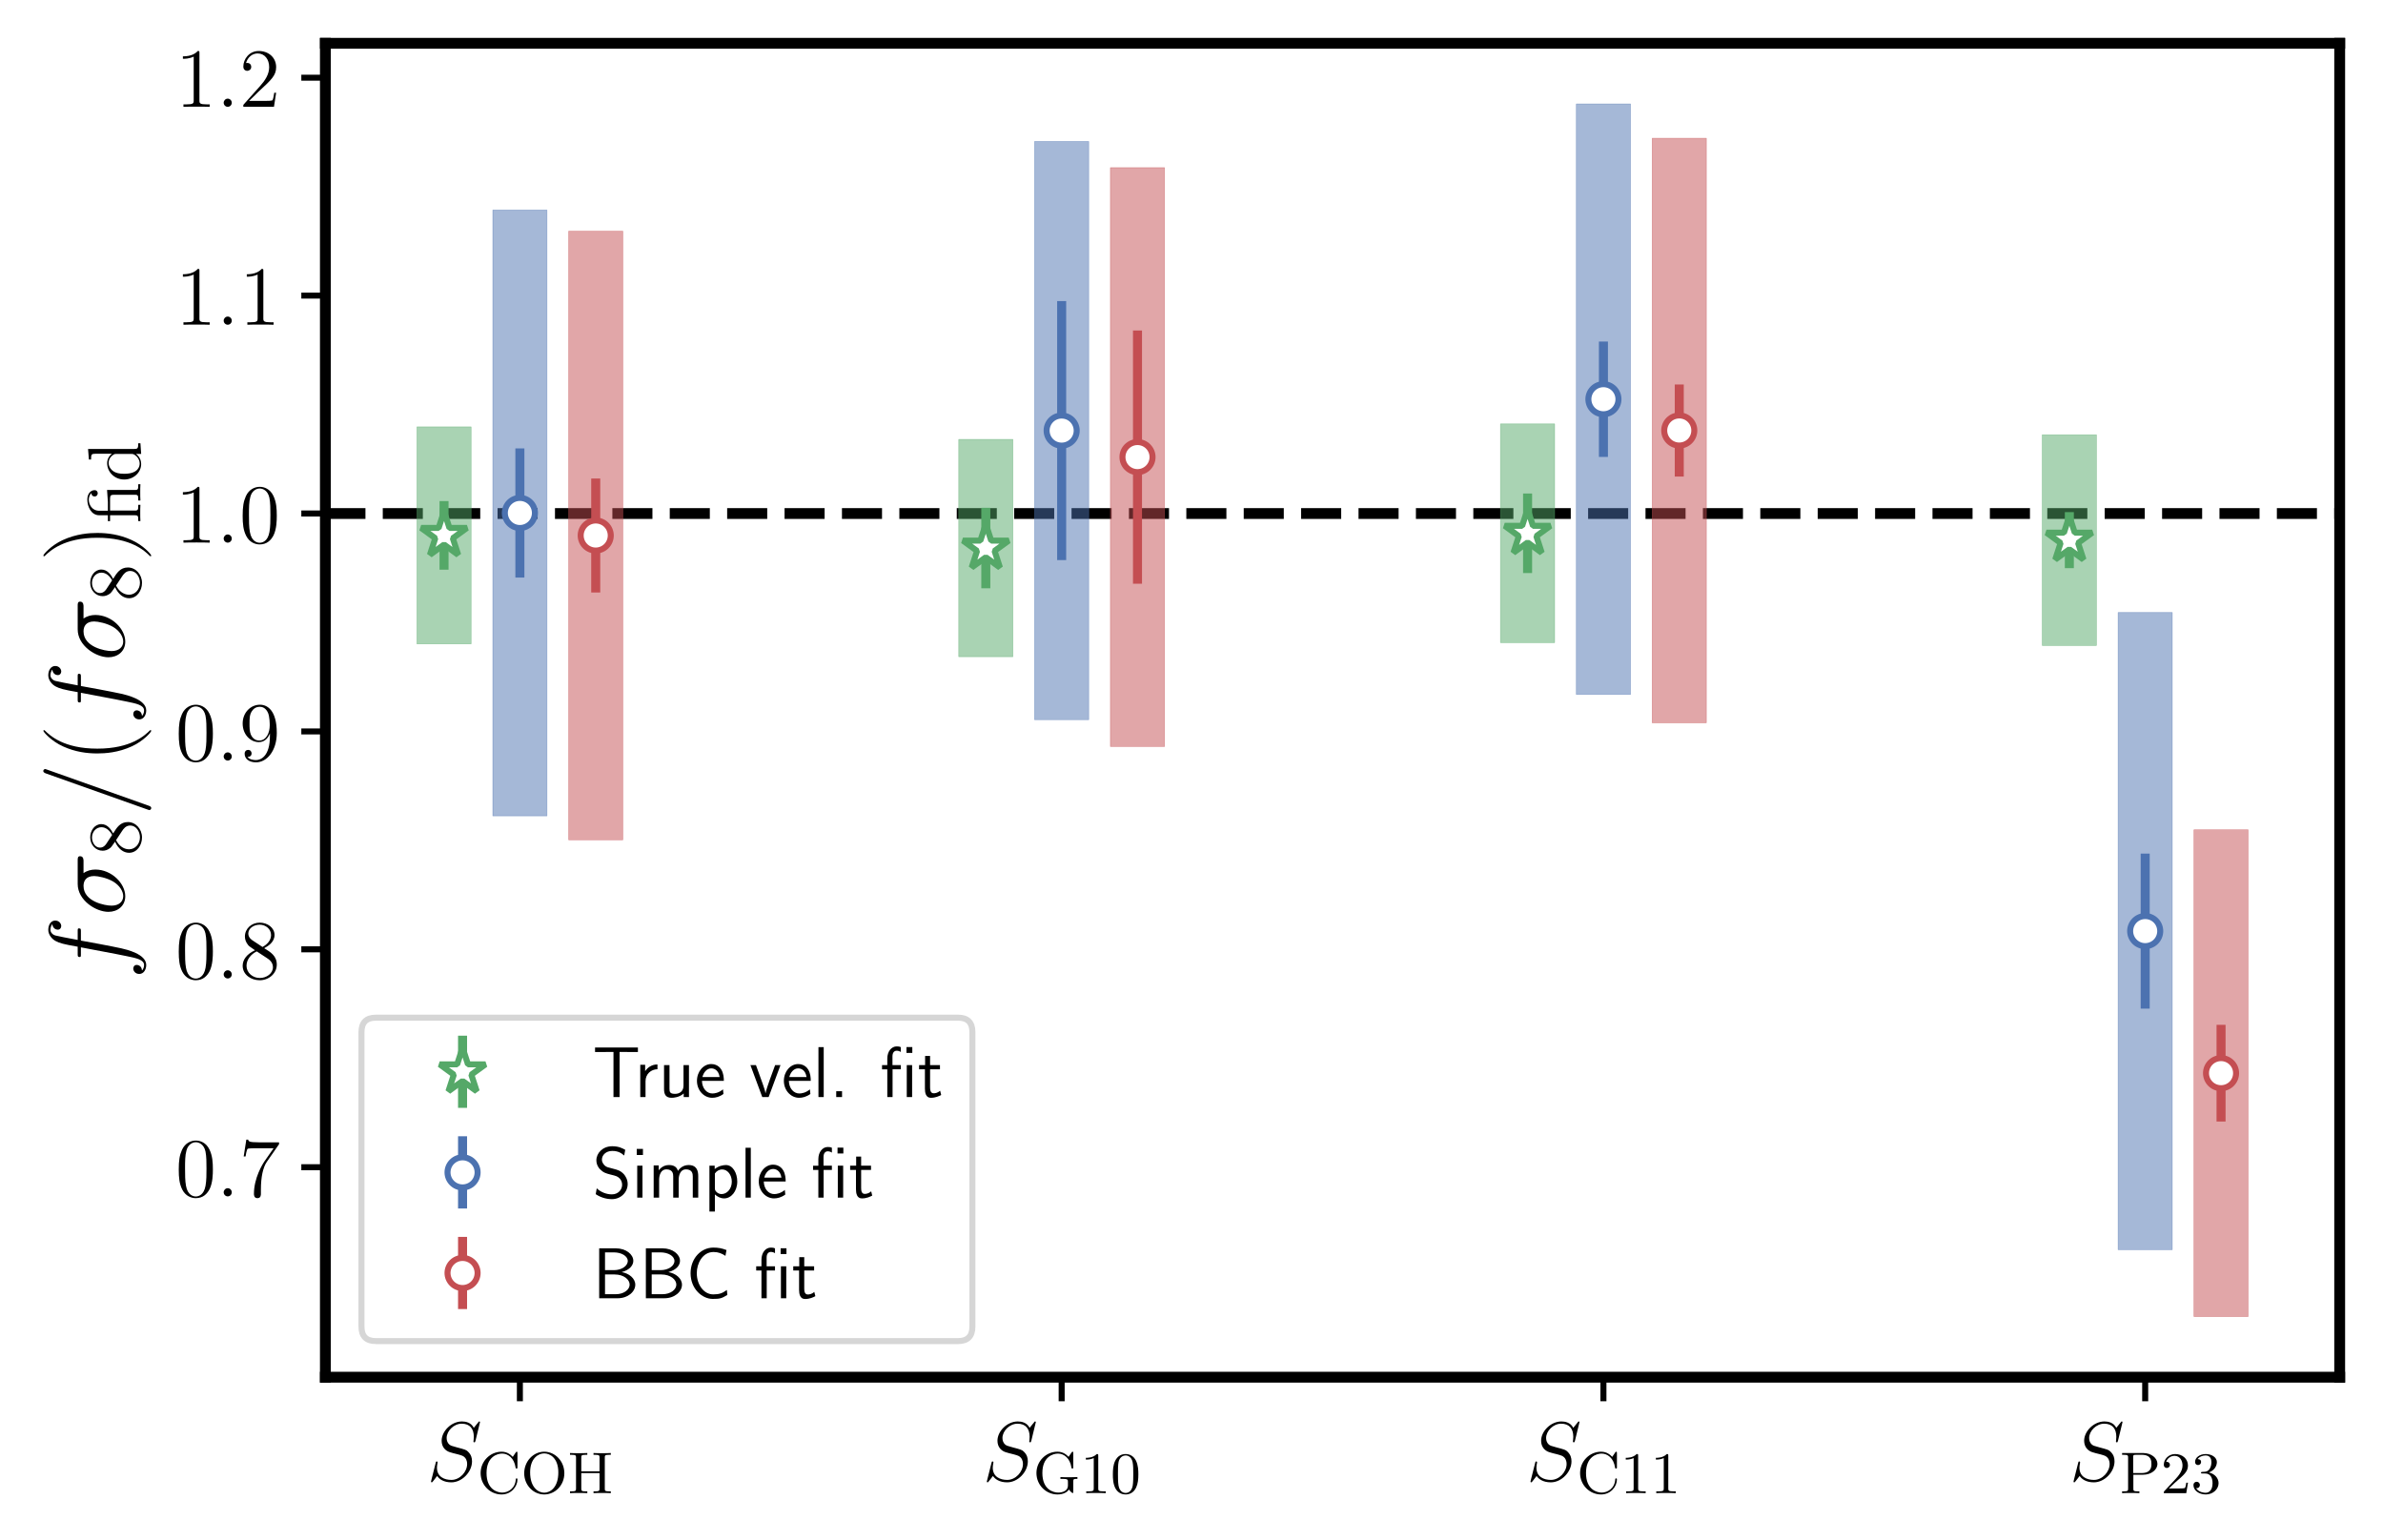 <?xml version="1.0" encoding="UTF-8" standalone="no"?>
<svg
   width="396.082pt"
   height="256.059pt"
   viewBox="0 0 396.082 256.059"
   version="1.1"
   id="svg154"
   sodipodi:docname="Resfs8.svg"
   inkscape:version="1.4.2 (1:1.4.2+202505120737+ebf0e940d0)"
   inkscape:export-filename="Resfs8.svg"
   inkscape:export-xdpi="96"
   inkscape:export-ydpi="96"
   xmlns:inkscape="http://www.inkscape.org/namespaces/inkscape"
   xmlns:sodipodi="http://sodipodi.sourceforge.net/DTD/sodipodi-0.dtd"
   xmlns:xlink="http://www.w3.org/1999/xlink"
   xmlns="http://www.w3.org/2000/svg"
   xmlns:svg="http://www.w3.org/2000/svg">
  <rect x="0" y="0" width="396.082" height="256.059" fill="#333333" stroke="none"/>
  <sodipodi:namedview
     id="namedview154"
     pagecolor="#505050"
     bordercolor="#eeeeee"
     borderopacity="1"
     inkscape:showpageshadow="0"
     inkscape:pageopacity="0"
     inkscape:pagecheckerboard="0"
     inkscape:deskcolor="#505050"
     inkscape:document-units="pt"
     inkscape:zoom="1.9712058"
     inkscape:cx="407.61852"
     inkscape:cy="239.19369"
     inkscape:window-width="1449"
     inkscape:window-height="933"
     inkscape:window-x="0"
     inkscape:window-y="0"
     inkscape:window-maximized="1"
     inkscape:current-layer="svg154">
    <inkscape:page
       x="0"
       y="0"
       width="396.082"
       height="256.059"
       id="page2"
       margin="0"
       bleed="0" />
  </sodipodi:namedview>
  <defs
     id="defs42">
    <g
       id="g40">
      <g
         id="glyph-0-0">
        <path
           d="m 8.859,-9.703 c 0,-0.125 -0.094,-0.125 -0.125,-0.125 -0.062,0 -0.062,0.016 -0.234,0.234 -0.094,0.094 -0.656,0.812 -0.672,0.828 -0.453,-0.906 -1.375,-1.062 -1.969,-1.062 -1.766,0 -3.375,1.625 -3.375,3.203 0,1.047 0.625,1.656 1.312,1.891 0.156,0.062 0.969,0.281 1.391,0.375 0.719,0.203 0.891,0.25 1.188,0.562 0.062,0.078 0.344,0.391 0.344,1.047 0,1.297 -1.203,2.641 -2.609,2.641 -1.141,0 -2.406,-0.484 -2.406,-2.047 0,-0.266 0.062,-0.609 0.094,-0.75 0,-0.031 0.016,-0.109 0.016,-0.141 0,-0.047 -0.031,-0.125 -0.141,-0.125 -0.125,0 -0.141,0.031 -0.188,0.266 l -0.719,2.859 c 0,0.016 -0.047,0.203 -0.047,0.219 0,0.125 0.109,0.125 0.125,0.125 0.062,0 0.078,-0.016 0.25,-0.234 l 0.641,-0.828 c 0.328,0.5 1.062,1.062 2.359,1.062 1.797,0 3.438,-1.75 3.438,-3.484 0,-0.594 -0.141,-1.109 -0.672,-1.625 -0.281,-0.297 -0.531,-0.359 -1.828,-0.703 -0.922,-0.25 -1.047,-0.281 -1.312,-0.516 -0.234,-0.234 -0.406,-0.562 -0.406,-1.047 0,-1.172 1.188,-2.375 2.5,-2.375 1.375,0 2.016,0.844 2.016,2.172 0,0.359 -0.062,0.734 -0.062,0.797 0,0.125 0.109,0.125 0.141,0.125 0.125,0 0.141,-0.047 0.203,-0.266 z m 0,0"
           id="path1" />
      </g>
      <g
         id="glyph-0-1">
        <path
           d="m 2.562,-0.672 c 0,-0.406 -0.328,-0.688 -0.672,-0.688 C 1.5,-1.359 1.219,-1.016 1.219,-0.688 1.219,-0.281 1.547,0 1.891,0 2.281,0 2.562,-0.328 2.562,-0.672 Z m 0,0"
           id="path2" />
      </g>
      <g
         id="glyph-1-0">
        <path
           d="m 5.906,-6.031 c -0.312,-0.312 -0.859,-0.859 -1.859,-0.859 -1.891,0 -3.484,1.578 -3.484,3.547 0,2.016 1.609,3.562 3.484,3.562 1.625,0 2.641,-1.344 2.641,-2.484 0,-0.094 0,-0.188 -0.141,-0.188 -0.125,0 -0.125,0.062 -0.141,0.156 -0.078,1.484 -1.25,2.203 -2.25,2.203 -0.828,0 -2.609,-0.516 -2.609,-3.25 0,-2.719 1.781,-3.234 2.594,-3.234 0.969,0 2,0.734 2.234,2.312 0.016,0.125 0.016,0.172 0.156,0.172 0.156,0 0.156,-0.047 0.156,-0.25 V -6.625 c 0,-0.172 0,-0.266 -0.125,-0.266 -0.062,0 -0.094,0.031 -0.156,0.125 z m 0,0"
           id="path3" />
      </g>
      <g
         id="glyph-1-1">
        <path
           d="m 7.234,-3.312 c 0,-1.984 -1.516,-3.578 -3.344,-3.578 -1.812,0 -3.328,1.594 -3.328,3.578 0,1.984 1.516,3.531 3.328,3.531 1.828,0 3.344,-1.547 3.344,-3.531 z m -3.344,3.234 c -0.984,0 -2.344,-0.859 -2.344,-3.375 0,-2.391 1.406,-3.156 2.344,-3.156 0.953,0 2.344,0.766 2.344,3.156 0,2.516 -1.344,3.375 -2.344,3.375 z m 0,0"
           id="path4" />
      </g>
      <g
         id="glyph-1-2">
        <path
           d="M 5.281,-3.625 H 2.25 V -5.906 C 2.25,-6.266 2.266,-6.375 3.016,-6.375 H 3.25 v -0.297 c -0.453,0.031 -1,0.031 -1.438,0.031 -0.453,0 -1,0 -1.438,-0.031 V -6.375 h 0.219 c 0.75,0 0.781,0.109 0.781,0.469 v 5.141 c 0,0.359 -0.031,0.469 -0.781,0.469 H 0.375 V 0 c 0.438,-0.031 0.984,-0.031 1.438,-0.031 0.438,0 0.984,0 1.438,0.031 V -0.297 H 3.016 c -0.75,0 -0.766,-0.109 -0.766,-0.469 v -2.562 h 3.031 v 2.562 c 0,0.359 -0.031,0.469 -0.781,0.469 H 4.281 V 0 c 0.438,-0.031 0.984,-0.031 1.438,-0.031 0.438,0 0.984,0 1.438,0.031 V -0.297 H 6.922 c -0.75,0 -0.766,-0.109 -0.766,-0.469 V -5.906 c 0,-0.359 0.016,-0.469 0.766,-0.469 H 7.156 v -0.297 c -0.453,0.031 -1,0.031 -1.438,0.031 -0.453,0 -1,0 -1.438,-0.031 V -6.375 H 4.5 c 0.75,0 0.781,0.109 0.781,0.469 z m 0,0"
           id="path5" />
      </g>
      <g
         id="glyph-1-3">
        <path
           d="m 6.688,-6.625 c 0,-0.172 0,-0.266 -0.125,-0.266 -0.062,0 -0.094,0.031 -0.156,0.125 l -0.5,0.734 c -0.312,-0.312 -0.859,-0.859 -1.859,-0.859 -1.891,0 -3.484,1.578 -3.484,3.547 0,2 1.594,3.562 3.5,3.562 0.922,0 1.625,-0.359 1.891,-0.828 0.172,0.25 0.516,0.594 0.625,0.594 C 6.688,-0.016 6.688,-0.094 6.688,-0.25 v -1.688 c 0,-0.391 0.031,-0.438 0.688,-0.438 v -0.297 c -0.641,0.031 -0.75,0.031 -1.266,0.031 -0.375,0 -1.219,0 -1.562,-0.031 V -2.375 h 0.312 c 0.906,0 0.938,0.125 0.938,0.484 v 0.609 c 0,1.188 -1.484,1.188 -1.609,1.188 -0.797,0 -2.641,-0.469 -2.641,-3.25 0,-2.719 1.781,-3.234 2.594,-3.234 0.969,0 2,0.734 2.234,2.312 0.016,0.125 0.016,0.172 0.156,0.172 0.156,0 0.156,-0.047 0.156,-0.25 z m 0,0"
           id="path6" />
      </g>
      <g
         id="glyph-1-4">
        <path
           d="m 2.969,-6.234 c 0,-0.25 -0.016,-0.266 -0.25,-0.266 -0.609,0.625 -1.5,0.625 -1.812,0.625 v 0.297 c 0.188,0 0.781,0 1.312,-0.25 v 5.047 c 0,0.359 -0.031,0.484 -0.938,0.484 H 0.969 V 0 c 0.344,-0.031 1.219,-0.031 1.625,-0.031 0.391,0 1.281,0 1.625,0.031 v -0.297 h -0.312 c -0.906,0 -0.938,-0.125 -0.938,-0.484 z m 0,0"
           id="path7" />
      </g>
      <g
         id="glyph-1-5">
        <path
           d="m 4.625,-3.125 c 0,-0.656 -0.031,-1.5 -0.375,-2.234 C 3.812,-6.266 3.078,-6.5 2.516,-6.5 1.922,-6.5 1.188,-6.266 0.75,-5.328 0.438,-4.656 0.391,-3.875 0.391,-3.125 c 0,0.641 0.016,1.578 0.438,2.359 C 1.297,0.062 2.047,0.219 2.5,0.219 c 0.641,0 1.359,-0.281 1.766,-1.172 C 4.562,-1.609 4.625,-2.344 4.625,-3.125 Z m -2.109,3.094 c -0.297,0 -1,-0.141 -1.188,-1.234 C 1.234,-1.844 1.234,-2.688 1.234,-3.25 c 0,-0.656 0,-1.422 0.109,-1.969 0.203,-0.859 0.828,-1.047 1.156,-1.047 0.375,0 0.984,0.203 1.172,1.109 C 3.781,-4.625 3.781,-3.859 3.781,-3.25 c 0,0.609 0,1.438 -0.094,2.016 C 3.484,-0.125 2.75,-0.031 2.516,-0.031 Z m 0,0"
           id="path8" />
      </g>
      <g
         id="glyph-1-6">
        <path
           d="m 3.891,-3.062 c 1.375,0 2.375,-0.859 2.375,-1.797 0,-0.969 -1.016,-1.812 -2.375,-1.812 h -3.5 V -6.375 h 0.219 c 0.766,0 0.781,0.109 0.781,0.469 v 5.141 c 0,0.359 -0.016,0.469 -0.781,0.469 H 0.391 V 0 c 0.438,-0.031 0.984,-0.031 1.438,-0.031 0.453,0 1,0 1.438,0.031 V -0.297 H 3.031 c -0.75,0 -0.766,-0.109 -0.766,-0.469 V -3.062 Z M 2.234,-5.969 C 2.234,-6.297 2.25,-6.375 2.719,-6.375 h 0.938 c 1.609,0 1.609,1.078 1.609,1.516 0,0.438 0,1.516 -1.625,1.516 h -1.406 z m 0,0"
           id="path9" />
      </g>
      <g
         id="glyph-1-7">
        <path
           d="m 4.516,-1.734 h -0.281 c -0.016,0.125 -0.094,0.703 -0.219,0.859 -0.062,0.094 -0.734,0.094 -0.922,0.094 h -1.75 L 2.312,-1.703 c 1.609,-1.391 2.203,-1.906 2.203,-2.891 0,-1.125 -0.938,-1.906 -2.125,-1.906 C 1.266,-6.5 0.5,-5.609 0.5,-4.734 c 0,0.5 0.422,0.547 0.5,0.547 0.219,0 0.516,-0.156 0.516,-0.516 0,-0.281 -0.203,-0.5 -0.516,-0.5 -0.047,0 -0.078,0 -0.109,0 0.234,-0.688 0.859,-1 1.391,-1 0.984,0 1.328,0.922 1.328,1.609 0,0.984 -0.75,1.797 -1.219,2.312 l -1.781,1.922 C 0.5,-0.25 0.5,-0.219 0.5,0 h 3.734 z m 0,0"
           id="path10" />
      </g>
      <g
         id="glyph-1-8">
        <path
           d="M 2.984,-3.438 C 3.891,-3.781 4.312,-4.5 4.312,-5.172 4.312,-5.922 3.484,-6.5 2.469,-6.5 c -1.016,0 -1.781,0.578 -1.781,1.312 0,0.328 0.219,0.516 0.5,0.516 0.281,0 0.5,-0.219 0.5,-0.5 0,-0.344 -0.234,-0.484 -0.578,-0.484 C 1.375,-6.062 1.969,-6.266 2.438,-6.266 c 0.812,0 0.969,0.656 0.969,1.109 0,0.297 -0.062,0.766 -0.297,1.125 -0.312,0.453 -0.641,0.469 -0.938,0.484 C 1.938,-3.531 1.922,-3.531 1.844,-3.531 1.75,-3.516 1.672,-3.5 1.672,-3.406 c 0,0.141 0.078,0.141 0.25,0.141 H 2.375 c 0.844,0 1.219,0.672 1.219,1.609 0,1.25 -0.656,1.594 -1.156,1.594 -0.188,0 -1.141,-0.047 -1.578,-0.766 0.359,0.047 0.625,-0.203 0.625,-0.531 0,-0.328 -0.25,-0.531 -0.531,-0.531 -0.234,0 -0.531,0.156 -0.531,0.562 0,0.875 0.906,1.547 2.047,1.547 1.219,0 2.125,-0.891 2.125,-1.875 0,-0.859 -0.672,-1.578 -1.609,-1.781 z m 0,0"
           id="path11" />
      </g>
      <g
         id="glyph-2-0">
        <path
           d="M 6.25,-4.469 C 6.25,-5.625 6.188,-6.75 5.672,-7.812 c -0.562,-1.156 -1.562,-1.469 -2.25,-1.469 -0.812,0 -1.797,0.406 -2.312,1.562 -0.391,0.875 -0.531,1.75 -0.531,3.25 0,1.359 0.094,2.375 0.594,3.359 0.547,1.062 1.5,1.406 2.234,1.406 1.219,0 1.906,-0.734 2.312,-1.531 C 6.219,-2.281 6.25,-3.656 6.25,-4.469 Z M 3.406,0.016 c -0.453,0 -1.359,-0.25 -1.625,-1.781 C 1.625,-2.594 1.625,-3.656 1.625,-4.625 c 0,-1.156 0,-2.188 0.234,-3 C 2.094,-8.562 2.797,-9 3.406,-9 3.938,-9 4.75,-8.672 5.016,-7.484 5.188,-6.688 5.188,-5.578 5.188,-4.625 c 0,0.922 0,1.984 -0.156,2.844 C 4.766,-0.25 3.891,0.016 3.406,0.016 Z m 0,0"
           id="path12" />
      </g>
      <g
         id="glyph-2-1">
        <path
           d="m 6.625,-8.672 v -0.312 H 3.266 c -1.688,0 -1.719,-0.188 -1.766,-0.453 H 1.188 L 0.75,-6.641 h 0.312 c 0.047,-0.25 0.172,-1.125 0.344,-1.266 C 1.516,-8 2.562,-8 2.766,-8 H 5.719 l -1.484,2.125 c -0.375,0.547 -1.781,2.828 -1.781,5.453 0,0.156 0,0.719 0.578,0.719 0.578,0 0.578,-0.547 0.578,-0.734 V -1.125 c 0,-2.078 0.344,-3.703 1,-4.641 z m 0,0"
           id="path13" />
      </g>
      <g
         id="glyph-2-2">
        <path
           d="M 4.156,-5.031 C 4.859,-5.406 5.875,-6.062 5.875,-7.234 5.875,-8.438 4.703,-9.281 3.422,-9.281 c -1.391,0 -2.469,1.016 -2.469,2.297 0,0.469 0.141,0.938 0.531,1.422 0.141,0.172 0.156,0.188 1.141,0.875 -1.359,0.625 -2.047,1.562 -2.047,2.578 0,1.484 1.406,2.406 2.828,2.406 1.547,0 2.844,-1.141 2.844,-2.609 0,-1.422 -1,-2.062 -2.094,-2.719 z M 2.266,-6.297 c -0.188,-0.125 -0.75,-0.484 -0.75,-1.172 0,-0.906 0.953,-1.469 1.891,-1.469 1,0 1.891,0.719 1.891,1.719 0,0.859 -0.609,1.547 -1.422,1.984 z M 2.922,-4.5 l 1.688,1.109 c 0.359,0.234 1,0.672 1,1.516 0,1.062 -1.078,1.797 -2.188,1.797 -1.188,0 -2.203,-0.875 -2.203,-2.031 0,-1.078 0.797,-1.969 1.703,-2.391 z m 0,0"
           id="path14" />
      </g>
      <g
         id="glyph-2-3">
        <path
           d="m 5.109,-4.062 c 0,3.297 -1.469,3.984 -2.312,3.984 -0.328,0 -1.062,-0.047 -1.422,-0.531 H 1.469 C 1.562,-0.594 2.062,-0.672 2.062,-1.188 2.062,-1.5 1.859,-1.766 1.5,-1.766 c -0.375,0 -0.594,0.25 -0.594,0.609 0,0.859 0.703,1.453 1.906,1.453 1.75,0 3.438,-1.859 3.438,-4.891 0,-3.75 -1.562,-4.688 -2.797,-4.688 -1.531,0 -2.875,1.281 -2.875,3.125 0,1.844 1.297,3.094 2.688,3.094 1.031,0 1.562,-0.75 1.844,-1.453 z m -1.781,0.734 C 2.438,-3.328 2.062,-4.047 1.938,-4.312 1.719,-4.844 1.719,-5.516 1.719,-6.141 c 0,-0.781 0,-1.453 0.359,-2.016 0.25,-0.391 0.625,-0.781 1.375,-0.781 0.797,0 1.203,0.688 1.344,1.016 0.281,0.688 0.281,1.859 0.281,2.078 0,1.172 -0.531,2.516 -1.75,2.516 z m 0,0"
           id="path15" />
      </g>
      <g
         id="glyph-2-4">
        <path
           d="m 4.016,-8.938 c 0,-0.328 0,-0.344 -0.281,-0.344 -0.328,0.375 -1.031,0.891 -2.469,0.891 v 0.406 c 0.328,0 1.016,0 1.797,-0.359 v 7.266 c 0,0.5 -0.047,0.672 -1.281,0.672 H 1.359 V 0 c 0.375,-0.031 1.719,-0.031 2.188,-0.031 0.453,0 1.797,0 2.172,0.031 v -0.406 h -0.438 c -1.219,0 -1.266,-0.172 -1.266,-0.672 z m 0,0"
           id="path16" />
      </g>
      <g
         id="glyph-2-5">
        <path
           d="m 6.141,-2.344 h -0.312 c -0.031,0.234 -0.156,1 -0.281,1.234 -0.109,0.125 -0.906,0.125 -1.312,0.125 h -2.594 c 0.375,-0.328 1.234,-1.219 1.594,-1.562 2.125,-1.953 2.906,-2.672 2.906,-4.047 0,-1.609 -1.266,-2.688 -2.891,-2.688 -1.625,0 -2.562,1.391 -2.562,2.578 0,0.719 0.609,0.719 0.656,0.719 C 1.625,-5.984 2,-6.188 2,-6.641 2,-7.031 1.734,-7.297 1.344,-7.297 c -0.125,0 -0.156,0 -0.203,0.016 C 1.406,-8.234 2.156,-8.875 3.062,-8.875 c 1.188,0 1.922,0.984 1.922,2.281 0,1.188 -0.688,2.219 -1.484,3.109 l -2.812,3.156 V 0 h 5.094 z m 0,0"
           id="path17" />
      </g>
      <g
         id="glyph-3-0">
        <path
           d="m -7.203,-8 c 0,-0.359 0,-0.5 -0.344,-0.5 -0.188,0 -0.188,0.141 -0.188,0.469 v 1.453 c -1.844,-0.344 -3.125,-0.594 -3.688,-0.734 -0.438,-0.109 -0.844,-0.484 -0.844,-0.953 0,-0.375 0.156,-0.75 0.312,-0.938 0.078,0.703 0.594,0.922 0.906,0.922 0.359,0 0.578,-0.281 0.578,-0.609 0,-0.359 -0.312,-0.906 -1,-0.906 -0.75,0 -1.156,0.75 -1.156,1.547 0,0.766 0.578,1.531 1.266,1.875 0.625,0.328 1.281,0.516 3.625,0.922 V -4.25 c 0,0.344 0,0.516 0.328,0.516 0.203,0 0.203,-0.109 0.203,-0.469 V -5.344 c 1.656,0.328 5.719,1.062 7.641,1.469 1.547,0.312 2.859,0.578 2.859,1.469 0,0.062 0,0.578 -0.344,0.906 -0.062,-0.922 -0.859,-0.922 -0.875,-0.922 C 1.719,-2.422 1.5,-2.156 1.5,-1.812 c 0,0.359 0.312,0.891 1,0.891 0.766,0 1.156,-0.781 1.156,-1.484 0,-1.828 -3.281,-2.578 -4.172,-2.781 -1.391,-0.312 -6.156,-1.203 -6.688,-1.281 z m 0,0"
           id="path18" />
      </g>
      <g
         id="glyph-3-1">
        <path
           d="m -6.766,-9.109 c 0,-0.234 0,-0.828 -0.578,-0.828 -0.391,0 -0.391,0.344 -0.391,0.656 v 3.969 c 0,2.688 3,4.625 5.109,4.625 1.531,0 2.797,-0.984 2.797,-2.594 0,-2.125 -2.266,-4.438 -4.969,-4.438 -0.688,0 -1.375,0.172 -1.969,0.594 z m 6.594,5.812 c 0,0.906 -0.703,1.578 -1.938,1.578 -1.078,0 -4.656,-0.656 -4.656,-3.281 0,-0.781 0.375,-1.641 1.766,-1.641 0.625,0 2.125,0.297 3.172,0.922 1.062,0.641 1.656,1.609 1.656,2.422 z m 0,0"
           id="path19" />
      </g>
      <g
         id="glyph-3-2">
        <path
           d="m -12.797,-7.688 c -0.016,0 -0.281,-0.109 -0.312,-0.109 -0.219,0 -0.344,0.172 -0.344,0.312 0,0.094 0,0.25 0.391,0.406 l 16.891,6 c 0.016,0 0.281,0.109 0.312,0.109 0.219,0 0.344,-0.172 0.344,-0.328 0,-0.109 -0.016,-0.266 -0.391,-0.391 z m 0,0"
           id="path20" />
      </g>
      <g
         id="glyph-4-0">
        <path
           d="M -4.531,-3.734 C -4.875,-4.359 -5.438,-5.281 -6.5,-5.281 c -1.094,0 -1.844,1.047 -1.844,2.203 0,1.25 0.922,2.219 2.062,2.219 0.422,0 0.844,-0.125 1.281,-0.469 0.156,-0.141 0.172,-0.156 0.781,-1.031 0.562,1.219 1.406,1.844 2.328,1.844 1.328,0 2.156,-1.266 2.156,-2.547 0,-1.391 -1.031,-2.562 -2.344,-2.562 -1.281,0 -1.844,0.906 -2.453,1.891 z m -1.125,1.703 c -0.109,0.156 -0.438,0.656 -1.062,0.656 -0.812,0 -1.328,-0.844 -1.328,-1.688 0,-0.906 0.656,-1.703 1.562,-1.703 0.766,0 1.375,0.547 1.781,1.281 z m 1.609,-0.594 1,-1.516 c 0.219,-0.328 0.594,-0.906 1.359,-0.906 0.953,0 1.609,0.969 1.609,1.969 0,1.078 -0.781,1.984 -1.812,1.984 -0.984,0 -1.766,-0.719 -2.156,-1.531 z m 0,0"
           id="path21" />
      </g>
      <g
         id="glyph-4-1">
        <path
           d="m -5.438,-3.984 c 0,0.062 0,0.188 0.016,0.219 0.016,0.031 0.016,0.047 0.016,0.234 v 1.469 h -1.422 c -1.281,0 -1.75,-1.094 -1.75,-1.844 0,-0.125 0.016,-0.719 0.438,-1.094 0,0.516 0.391,0.562 0.531,0.562 0.359,0 0.516,-0.312 0.516,-0.516 0,-0.234 -0.141,-0.531 -0.531,-0.531 -0.641,0 -1.203,0.594 -1.203,1.562 0,1.141 0.625,2.609 1.984,2.609 h 1.438 v 0.984 h 0.359 V -1.312 h 4.125 c 0.562,0 0.562,0.141 0.562,0.969 H 0 c -0.031,-0.359 -0.031,-0.969 -0.031,-1.344 0,-0.375 0,-1.016 0.031,-1.359 h -0.359 c 0,0.797 0,0.953 -0.562,0.953 h -4.125 V -4.062 c 0,-0.578 0.172,-0.656 0.688,-0.656 h 3.438 c 0.562,0 0.562,0.141 0.562,0.953 H 0 c -0.031,-0.344 -0.031,-0.969 -0.031,-1.344 0,-0.375 0,-1 0.031,-1.359 h -0.359 c 0,0.812 0,0.953 -0.562,0.953 h -4.625 z m 0,0"
           id="path22" />
      </g>
      <g
         id="glyph-4-2">
        <path
           d="m -8.562,-3.766 h 0.359 C -8.203,-4.625 -8.125,-4.719 -7.5,-4.719 h 2.766 c -0.359,0.266 -0.797,0.797 -0.797,1.562 0,1.469 1.234,2.719 2.828,2.719 1.594,0 2.828,-1.188 2.828,-2.578 0,-0.953 -0.625,-1.5 -0.859,-1.672 H 0.125 L 0,-6.469 h -0.359 c 0,0.859 -0.094,0.953 -0.703,0.953 H -8.703 Z M -1.469,-4.688 c 0.234,0 0.266,0 0.547,0.172 0.438,0.297 0.797,0.812 0.797,1.438 0,0.328 -0.125,1.688 -2.562,1.688 -0.906,0 -1.406,-0.156 -1.812,-0.422 -0.391,-0.25 -0.781,-0.766 -0.781,-1.391 0,-0.781 0.562,-1.219 0.766,-1.344 0.219,-0.141 0.234,-0.141 0.469,-0.141 z m 0,0"
           id="path23" />
      </g>
      <g
         id="glyph-5-0">
        <path
           d="m 4.375,-5.484 c -0.016,0 -0.047,0 -0.109,0.047 -0.844,0.828 -3.141,3.031 -8.734,3.031 -5.594,0 -7.875,-2.172 -8.766,-3.047 -0.016,0 -0.062,-0.031 -0.109,-0.031 -0.062,0 -0.094,0.047 -0.094,0.125 0,0.188 1.328,1.719 3.297,2.594 2,0.906 3.938,1.156 5.656,1.156 1.297,0 3.484,-0.125 5.797,-1.203 1.859,-0.859 3.172,-2.328 3.172,-2.547 0,-0.094 -0.031,-0.125 -0.109,-0.125 z m 0,0"
           id="path24" />
      </g>
      <g
         id="glyph-5-1">
        <path
           d="m -4.469,-4.719 c -1.297,0 -3.484,0.125 -5.797,1.203 C -12.125,-2.656 -13.438,-1.188 -13.438,-0.969 c 0,0.047 0.016,0.125 0.109,0.125 0.031,0 0.047,-0.016 0.094,-0.031 0.891,-0.859 3.172,-3.047 8.75,-3.047 5.594,0 7.875,2.156 8.766,3.047 0.047,0.016 0.062,0.031 0.094,0.031 0.094,0 0.109,-0.078 0.109,-0.125 0,-0.203 -1.328,-1.719 -3.297,-2.594 -2,-0.906 -3.938,-1.156 -5.656,-1.156 z m 0,0"
           id="path25" />
      </g>
      <g
         id="glyph-6-0">
        <path
           d="m 4.5,-7.5 h 1.062 c 0.141,0 0.281,0.016 0.422,0.016 h 1.562 v -0.75 h -7.125 v 0.75 H 2 C 2.141,-7.484 2.281,-7.5 2.422,-7.5 h 1.062 V 0 H 4.5 Z m 0,0"
           id="path26" />
      </g>
      <g
         id="glyph-6-1">
        <path
           d="m 1.812,-2.625 c 0,-1.203 0.906,-1.984 1.984,-2 V -5.422 C 2.719,-5.422 2.078,-4.781 1.75,-4.312 V -5.359 H 0.938 V 0 h 0.875 z m 0,0"
           id="path27" />
      </g>
      <g
         id="glyph-6-2">
        <path
           d="M 5.062,-5.312 H 4.156 v 3.422 c 0,0.906 -0.625,1.359 -1.406,1.359 -0.844,0 -0.922,-0.312 -0.922,-0.844 v -3.938 h -0.906 v 3.984 c 0,0.859 0.266,1.453 1.25,1.453 0.344,0 1.281,-0.062 2.016,-0.719 V 0 h 0.875 z m 0,0"
           id="path28" />
      </g>
      <g
         id="glyph-6-3">
        <path
           d="m 4.859,-2.688 c 0,-0.516 -0.047,-1.25 -0.422,-1.875 -0.5,-0.828 -1.328,-0.922 -1.672,-0.922 -1.297,0 -2.375,1.234 -2.375,2.797 0,1.578 1.156,2.812 2.531,2.812 0.562,0 1.219,-0.156 1.875,-0.641 C 4.797,-0.562 4.75,-0.938 4.75,-0.953 4.75,-0.969 4.719,-1.234 4.719,-1.281 4.016,-0.688 3.312,-0.594 2.953,-0.594 2.031,-0.594 1.25,-1.422 1.219,-2.688 Z m -3.562,-0.641 c 0.203,-0.812 0.766,-1.438 1.469,-1.438 0.359,0 1.188,0.156 1.391,1.438 z m 0,0"
           id="path29" />
      </g>
      <g
         id="glyph-6-4">
        <path
           d="M 5.172,-5.312 H 4.281 l -0.875,2.391 c -0.203,0.562 -0.641,1.828 -0.719,2.281 H 2.672 C 2.625,-1.062 2.375,-1.719 2.203,-2.234 L 1.094,-5.312 H 0.172 L 2.141,0 h 1.062 z m 0,0"
           id="path30" />
      </g>
      <g
         id="glyph-6-5">
        <path
           d="M 1.812,-8.297 H 0.938 V 0 h 0.875 z m 0,0"
           id="path31" />
      </g>
      <g
         id="glyph-6-6">
        <path
           d="M 2.109,-0.969 H 1.141 V 0 h 0.969 z m 0,0"
           id="path32" />
      </g>
      <g
         id="glyph-6-7">
        <path
           d="M 5.344,-8.312 H 4.375 v 0.969 h 0.969 z m -0.031,3 H 4.422 V 0 H 5.312 Z m -3.25,0.703 h 1.375 V -5.312 H 2.047 v -1.453 c 0,-0.719 0.375,-0.938 0.703,-0.938 0.266,0 0.531,0.094 0.688,0.219 v -0.812 c -0.234,-0.094 -0.312,-0.125 -0.688,-0.125 -0.891,0 -1.562,0.859 -1.562,2.016 v 1.094 h -0.875 v 0.703 h 0.875 V 0 h 0.875 z m 0,0"
           id="path33" />
      </g>
      <g
         id="glyph-6-8">
        <path
           d="M 2.047,-4.609 H 3.688 V -5.312 H 2.047 V -6.828 H 1.219 V -5.312 h -1 v 0.703 H 1.188 v 3.203 c 0,0.703 0.156,1.531 0.984,1.531 0.797,0 1.359,-0.281 1.719,-0.469 L 3.719,-1.047 C 3.297,-0.672 2.859,-0.625 2.641,-0.625 c -0.531,0 -0.594,-0.562 -0.594,-0.984 z m 0,0"
           id="path34" />
      </g>
      <g
         id="glyph-6-9">
        <path
           d="m 5.438,-7.953 c -0.484,-0.266 -1.094,-0.594 -2.156,-0.594 -1.594,0 -2.641,1.141 -2.641,2.344 0,0.844 0.516,1.391 0.578,1.453 0.594,0.609 1,0.703 1.75,0.906 1.031,0.25 1.188,0.297 1.578,0.688 0.203,0.219 0.375,0.594 0.375,1.016 0,0.828 -0.672,1.594 -1.703,1.594 -0.875,0 -1.812,-0.344 -2.516,-1 L 0.531,-0.578 C 1.609,0.141 2.672,0.25 3.219,0.25 c 1.531,0 2.625,-1.188 2.625,-2.516 0,-0.766 -0.375,-1.328 -0.625,-1.625 -0.562,-0.594 -1,-0.719 -1.797,-0.922 -0.812,-0.203 -1.109,-0.266 -1.375,-0.516 -0.156,-0.172 -0.484,-0.469 -0.484,-1 0,-0.734 0.656,-1.438 1.719,-1.438 1.016,0 1.547,0.391 1.984,0.766 z m 0,0"
           id="path35" />
      </g>
      <g
         id="glyph-6-10">
        <path
           d="m 1.891,-8.109 h -1.031 v 1.016 h 1.031 z M 1.812,-5.312 H 0.938 V 0 h 0.875 z m 0,0"
           id="path36" />
      </g>
      <g
         id="glyph-6-11">
        <path
           d="m 8.328,-3.594 c 0,-0.828 -0.219,-1.828 -1.609,-1.828 -1.016,0 -1.578,0.703 -1.766,0.969 C 4.75,-5.219 4.094,-5.422 3.469,-5.422 c -0.984,0 -1.5,0.625 -1.703,0.875 v -0.812 H 0.922 V 0 h 0.906 v -2.969 c 0,-0.797 0.312,-1.734 1.188,-1.734 1.094,0 1.156,0.75 1.156,1.188 V 0 h 0.906 v -2.969 c 0,-0.797 0.312,-1.734 1.188,-1.734 1.094,0 1.156,0.75 1.156,1.188 V 0 h 0.906 z m 0,0"
           id="path37" />
      </g>
      <g
         id="glyph-6-12">
        <path
           d="M 1.844,-0.531 C 2.25,-0.172 2.75,0.125 3.391,0.125 c 1.156,0 2.172,-1.172 2.172,-2.797 0,-1.438 -0.75,-2.75 -1.875,-2.75 -0.484,0 -1.25,0.156 -1.875,0.672 v -0.562 h -0.875 v 7.625 h 0.906 z m 0,-3.484 C 2.109,-4.422 2.562,-4.688 3.062,-4.688 c 0.875,0 1.594,0.891 1.594,2.031 0,1.203 -0.812,2.062 -1.703,2.062 -0.328,0 -0.562,-0.125 -0.781,-0.297 -0.297,-0.25 -0.328,-0.469 -0.328,-0.656 z m 0,0"
           id="path38" />
      </g>
      <g
         id="glyph-6-13">
        <path
           d="M 1.109,-8.297 V 0 h 3.094 c 1.672,0 2.906,-1.078 2.906,-2.25 0,-1.047 -1.031,-1.891 -2.266,-2.094 1.391,-0.375 1.938,-1.172 1.938,-1.875 0,-1.078 -1.219,-2.078 -2.906,-2.078 z m 0.969,3.625 V -7.625 h 1.469 c 1.281,0 2.312,0.625 2.312,1.422 0,0.844 -1.031,1.531 -2.297,1.531 z m 0,4 v -3.281 h 1.594 c 1.547,0 2.5,0.859 2.5,1.688 0,0.844 -0.969,1.594 -2.312,1.594 z m 0,0"
           id="path39" />
      </g>
      <g
         id="glyph-6-14">
        <path
           d="m 6.812,-1.375 c -0.734,0.531 -1.234,0.734 -2.266,0.734 -1.562,0 -2.734,-1.609 -2.734,-3.531 0,-1.609 0.953,-3.516 2.781,-3.516 0.781,0 1.375,0.234 1.984,0.641 L 6.75,-8.016 C 5.969,-8.312 5.391,-8.422 4.562,-8.422 c -2.031,0 -3.781,1.781 -3.781,4.266 0,2.609 1.938,4.266 3.672,4.266 1.203,0 1.469,-0.078 2.438,-0.656 z m 0,0"
           id="path40" />
      </g>
    </g>
    <clipPath
       id="clip-0">
      <path
         clip-rule="nonzero"
         d="M 0,0 H 396.082 V 256.059 H 0 Z m 0,0"
         id="path41" />
    </clipPath>
    <clipPath
       id="clip-1">
      <path
         clip-rule="nonzero"
         d="M 54.082,84 H 388.883 v 3 H 54.082 Z m 0,0"
         id="path42" />
    </clipPath>
  </defs>
  <g
     clip-path="url(#clip-0)"
     id="g43">
    <path
       fill-rule="nonzero"
       fill="#ffffff"
       fill-opacity="1"
       d="M 0,256.059 H 396.082 V 0 H 0 Z m 0,0"
       id="path43" />
  </g>
  <path
     fill-rule="nonzero"
     fill="#ffffff"
     fill-opacity="1"
     d="M 54.082,228.961 H 388.883 V 7.199 H 54.082 Z m 0,0"
     id="path44" />
  <g
     clip-path="url(#clip-1)"
     id="g45">
    <path
       fill="none"
       stroke-width="1.8"
       stroke-linecap="butt"
       stroke-linejoin="round"
       stroke="#000000"
       stroke-opacity="1"
       stroke-dasharray="6.66, 2.88"
       stroke-miterlimit="10"
       d="M 54.082,170.687 H 388.883"
       transform="matrix(1,0,0,-1,0,256.058)"
       id="path45" />
  </g>
  <path
     fill="none"
     stroke-width="1"
     stroke-linecap="butt"
     stroke-linejoin="round"
     stroke="#000000"
     stroke-opacity="1"
     stroke-miterlimit="10"
     d="m 86.41,228.961 v 4"
     id="path58" />
  <g
     fill="#000000"
     fill-opacity="1"
     id="g58">
    <use
       xlink:href="#glyph-0-0"
       x="70.923"
       y="246.146"
       id="use58" />
  </g>
  <g
     fill="#000000"
     fill-opacity="1"
     id="g61">
    <use
       xlink:href="#glyph-1-0"
       x="79.322"
       y="248.238"
       id="use59" />
    <use
       xlink:href="#glyph-1-1"
       x="86.567"
       y="248.238"
       id="use60" />
    <use
       xlink:href="#glyph-1-2"
       x="94.368"
       y="248.238"
       id="use61" />
  </g>
  <path
     fill="none"
     stroke-width="1"
     stroke-linecap="butt"
     stroke-linejoin="round"
     stroke="#000000"
     stroke-opacity="1"
     stroke-miterlimit="10"
     d="m 176.461,228.961 v 4"
     id="path61" />
  <g
     fill="#000000"
     fill-opacity="1"
     id="g62">
    <use
       xlink:href="#glyph-0-0"
       x="163.305"
       y="246.146"
       id="use62" />
  </g>
  <g
     fill="#000000"
     fill-opacity="1"
     id="g65">
    <use
       xlink:href="#glyph-1-3"
       x="171.705"
       y="248.238"
       id="use63" />
    <use
       xlink:href="#glyph-1-4"
       x="179.574"
       y="248.238"
       id="use64" />
    <use
       xlink:href="#glyph-1-5"
       x="184.582"
       y="248.238"
       id="use65" />
  </g>
  <path
     fill="none"
     stroke-width="1"
     stroke-linecap="butt"
     stroke-linejoin="round"
     stroke="#000000"
     stroke-opacity="1"
     stroke-miterlimit="10"
     d="m 266.508,228.961 v 4"
     id="path65" />
  <g
     fill="#000000"
     fill-opacity="1"
     id="g66">
    <use
       xlink:href="#glyph-0-0"
       x="253.667"
       y="246.146"
       id="use66" />
  </g>
  <g
     fill="#000000"
     fill-opacity="1"
     id="g69">
    <use
       xlink:href="#glyph-1-0"
       x="262.066"
       y="248.238"
       id="use67" />
    <use
       xlink:href="#glyph-1-4"
       x="269.311"
       y="248.238"
       id="use68" />
    <use
       xlink:href="#glyph-1-4"
       x="274.319"
       y="248.238"
       id="use69" />
  </g>
  <path
     fill="none"
     stroke-width="1"
     stroke-linecap="butt"
     stroke-linejoin="round"
     stroke="#000000"
     stroke-opacity="1"
     stroke-miterlimit="10"
     d="m 356.555,228.961 v 4"
     id="path69" />
  <g
     fill="#000000"
     fill-opacity="1"
     id="g70">
    <use
       xlink:href="#glyph-0-0"
       x="343.925"
       y="246.146"
       id="use70" />
  </g>
  <g
     fill="#000000"
     fill-opacity="1"
     id="g73">
    <use
       xlink:href="#glyph-1-6"
       x="352.324"
       y="248.238"
       id="use71" />
    <use
       xlink:href="#glyph-1-7"
       x="359.149"
       y="248.238"
       id="use72" />
    <use
       xlink:href="#glyph-1-8"
       x="364.157"
       y="248.238"
       id="use73" />
  </g>
  <path
     fill="none"
     stroke-width="1"
     stroke-linecap="butt"
     stroke-linejoin="round"
     stroke="#000000"
     stroke-opacity="1"
     stroke-miterlimit="10"
     d="m 54.082,194.055 h -4"
     id="path73" />
  <g
     fill="#000000"
     fill-opacity="1"
     id="g74">
    <use
       xlink:href="#glyph-2-0"
       x="29.133"
       y="198.899"
       id="use74" />
  </g>
  <g
     fill="#000000"
     fill-opacity="1"
     id="g75">
    <use
       xlink:href="#glyph-0-1"
       x="35.961"
       y="198.899"
       id="use75" />
  </g>
  <g
     fill="#000000"
     fill-opacity="1"
     id="g76">
    <use
       xlink:href="#glyph-2-1"
       x="39.755"
       y="198.899"
       id="use76" />
  </g>
  <path
     fill="none"
     stroke-width="1"
     stroke-linecap="butt"
     stroke-linejoin="round"
     stroke="#000000"
     stroke-opacity="1"
     stroke-miterlimit="10"
     d="m 54.082,157.828 h -4"
     id="path76" />
  <g
     fill="#000000"
     fill-opacity="1"
     id="g77">
    <use
       xlink:href="#glyph-2-0"
       x="29.133"
       y="162.671"
       id="use77" />
  </g>
  <g
     fill="#000000"
     fill-opacity="1"
     id="g78">
    <use
       xlink:href="#glyph-0-1"
       x="35.961"
       y="162.671"
       id="use78" />
  </g>
  <g
     fill="#000000"
     fill-opacity="1"
     id="g79">
    <use
       xlink:href="#glyph-2-2"
       x="39.755"
       y="162.671"
       id="use79" />
  </g>
  <path
     fill="none"
     stroke-width="1"
     stroke-linecap="butt"
     stroke-linejoin="round"
     stroke="#000000"
     stroke-opacity="1"
     stroke-miterlimit="10"
     d="m 54.082,121.602 h -4"
     id="path79" />
  <g
     fill="#000000"
     fill-opacity="1"
     id="g80">
    <use
       xlink:href="#glyph-2-0"
       x="29.133"
       y="126.443"
       id="use80" />
  </g>
  <g
     fill="#000000"
     fill-opacity="1"
     id="g81">
    <use
       xlink:href="#glyph-0-1"
       x="35.961"
       y="126.443"
       id="use81" />
  </g>
  <g
     fill="#000000"
     fill-opacity="1"
     id="g82">
    <use
       xlink:href="#glyph-2-3"
       x="39.755"
       y="126.443"
       id="use82" />
  </g>
  <path
     fill="none"
     stroke-width="1"
     stroke-linecap="butt"
     stroke-linejoin="round"
     stroke="#000000"
     stroke-opacity="1"
     stroke-miterlimit="10"
     d="m 54.082,85.371 h -4"
     id="path82" />
  <g
     fill="#000000"
     fill-opacity="1"
     id="g83">
    <use
       xlink:href="#glyph-2-4"
       x="29.133"
       y="90.216"
       id="use83" />
  </g>
  <g
     fill="#000000"
     fill-opacity="1"
     id="g84">
    <use
       xlink:href="#glyph-0-1"
       x="35.961"
       y="90.216"
       id="use84" />
  </g>
  <g
     fill="#000000"
     fill-opacity="1"
     id="g85">
    <use
       xlink:href="#glyph-2-0"
       x="39.755"
       y="90.216"
       id="use85" />
  </g>
  <path
     fill="none"
     stroke-width="1"
     stroke-linecap="butt"
     stroke-linejoin="round"
     stroke="#000000"
     stroke-opacity="1"
     stroke-miterlimit="10"
     d="m 54.082,49.145 h -4"
     id="path85" />
  <g
     fill="#000000"
     fill-opacity="1"
     id="g86">
    <use
       xlink:href="#glyph-2-4"
       x="29.133"
       y="53.988"
       id="use86" />
  </g>
  <g
     fill="#000000"
     fill-opacity="1"
     id="g87">
    <use
       xlink:href="#glyph-0-1"
       x="35.961"
       y="53.988"
       id="use87" />
  </g>
  <g
     fill="#000000"
     fill-opacity="1"
     id="g88">
    <use
       xlink:href="#glyph-2-4"
       x="39.755"
       y="53.988"
       id="use88" />
  </g>
  <path
     fill="none"
     stroke-width="1"
     stroke-linecap="butt"
     stroke-linejoin="round"
     stroke="#000000"
     stroke-opacity="1"
     stroke-miterlimit="10"
     d="m 54.082,12.918 h -4"
     id="path88" />
  <g
     fill="#000000"
     fill-opacity="1"
     id="g89">
    <use
       xlink:href="#glyph-2-4"
       x="29.133"
       y="17.76"
       id="use89" />
  </g>
  <g
     fill="#000000"
     fill-opacity="1"
     id="g90">
    <use
       xlink:href="#glyph-0-1"
       x="35.961"
       y="17.76"
       id="use90" />
  </g>
  <g
     fill="#000000"
     fill-opacity="1"
     id="g91">
    <use
       xlink:href="#glyph-2-5"
       x="39.755"
       y="17.76"
       id="use91" />
  </g>
  <g
     fill="#000000"
     fill-opacity="1"
     id="g92">
    <use
       xlink:href="#glyph-3-0"
       x="20.65"
       y="162.842"
       id="use92" />
  </g>
  <g
     fill="#000000"
     fill-opacity="1"
     id="g93">
    <use
       xlink:href="#glyph-3-1"
       x="20.65"
       y="152.284"
       id="use93" />
  </g>
  <g
     fill="#000000"
     fill-opacity="1"
     id="g94">
    <use
       xlink:href="#glyph-4-0"
       x="23.339"
       y="142.292"
       id="use94" />
  </g>
  <g
     fill="#000000"
     fill-opacity="1"
     id="g95">
    <use
       xlink:href="#glyph-3-2"
       x="20.65"
       y="135.649"
       id="use95" />
  </g>
  <g
     fill="#000000"
     fill-opacity="1"
     id="g96">
    <use
       xlink:href="#glyph-5-0"
       x="20.65"
       y="126.869"
       id="use96" />
  </g>
  <g
     fill="#000000"
     fill-opacity="1"
     id="g97">
    <use
       xlink:href="#glyph-3-0"
       x="20.65"
       y="120.519"
       id="use97" />
  </g>
  <g
     fill="#000000"
     fill-opacity="1"
     id="g98">
    <use
       xlink:href="#glyph-3-1"
       x="20.65"
       y="109.96"
       id="use98" />
  </g>
  <g
     fill="#000000"
     fill-opacity="1"
     id="g99">
    <use
       xlink:href="#glyph-4-0"
       x="23.339"
       y="99.969"
       id="use99" />
  </g>
  <g
     fill="#000000"
     fill-opacity="1"
     id="g100">
    <use
       xlink:href="#glyph-5-1"
       x="20.65"
       y="93.325"
       id="use100" />
  </g>
  <g
     fill="#000000"
     fill-opacity="1"
     id="g102">
    <use
       xlink:href="#glyph-4-1"
       x="23.339"
       y="86.975"
       id="use101" />
    <use
       xlink:href="#glyph-4-2"
       x="23.339"
       y="80.158"
       id="use102" />
  </g>
  <path
     fill="none"
     stroke-width="1.8"
     stroke-linecap="square"
     stroke-linejoin="miter"
     stroke="#000000"
     stroke-opacity="1"
     stroke-miterlimit="10"
     d="M 54.082,228.961 V 7.199"
     id="path126" />
  <path
     fill="none"
     stroke-width="1.8"
     stroke-linecap="square"
     stroke-linejoin="miter"
     stroke="#000000"
     stroke-opacity="1"
     stroke-miterlimit="10"
     d="M 388.883,228.961 V 7.199"
     id="path127" />
  <path
     fill="none"
     stroke-width="1.8"
     stroke-linecap="square"
     stroke-linejoin="miter"
     stroke="#000000"
     stroke-opacity="1"
     stroke-miterlimit="10"
     d="M 54.082,228.961 H 388.883"
     id="path128" />
  <path
     fill="none"
     stroke-width="1.8"
     stroke-linecap="square"
     stroke-linejoin="miter"
     stroke="#000000"
     stroke-opacity="1"
     stroke-miterlimit="10"
     d="M 54.082,7.199 H 388.883"
     id="path129" />
  <path
     fill-rule="nonzero"
     fill="#ffffff"
     fill-opacity="0.8"
     stroke-width="1"
     stroke-linecap="butt"
     stroke-linejoin="miter"
     stroke="#cccccc"
     stroke-opacity="0.8"
     stroke-miterlimit="10"
     d="m 62.484,222.961 h 96.742 c 1.602,0 2.398,-0.801 2.398,-2.402 v -48.973 c 0,-1.602 -0.797,-2.398 -2.398,-2.398 H 62.484 c -1.602,0 -2.402,0.797 -2.402,2.398 v 48.973 c 0,1.602 0.801,2.402 2.402,2.402 z m 0,0"
     id="path130" />
  <g
     id="truevel"
     inkscape:label="truevel">
    <g
       id="g158"
       inkscape:label="trueveldata">
      <path
         fill-rule="nonzero"
         fill="#55a868"
         fill-opacity="0.5"
         stroke-width="0.1"
         stroke-linecap="butt"
         stroke-linejoin="round"
         stroke="#55a868"
         stroke-opacity="0.5"
         stroke-miterlimit="10"
         d="m 69.301,185.093 v -36.082 h 9.004 v 36.082 z m 0,0"
         transform="matrix(1,0,0,-1,0,256.058)"
         id="path46" />
      <path
         fill-rule="nonzero"
         fill="#55a868"
         fill-opacity="0.5"
         stroke-width="0.1"
         stroke-linecap="butt"
         stroke-linejoin="round"
         stroke="#55a868"
         stroke-opacity="0.5"
         stroke-miterlimit="10"
         d="m 159.352,183.011 v -36.133 h 9.004 v 36.133 z m 0,0"
         transform="matrix(1,0,0,-1,0,256.058)"
         id="path49" />
      <path
         fill-rule="nonzero"
         fill="#55a868"
         fill-opacity="0.5"
         stroke-width="0.1"
         stroke-linecap="butt"
         stroke-linejoin="round"
         stroke="#55a868"
         stroke-opacity="0.5"
         stroke-miterlimit="10"
         d="m 249.398,185.585 v -36.363 h 9.004 v 36.363 z m 0,0"
         transform="matrix(1,0,0,-1,0,256.058)"
         id="path52" />
      <path
         fill-rule="nonzero"
         fill="#55a868"
         fill-opacity="0.5"
         stroke-width="0.1"
         stroke-linecap="butt"
         stroke-linejoin="round"
         stroke="#55a868"
         stroke-opacity="0.5"
         stroke-miterlimit="10"
         d="M 339.445,183.777 V 148.745 h 9.008 v 35.031 z m 0,0"
         transform="matrix(1,0,0,-1,0,256.058)"
         id="path55" />
      <path
         fill="none"
         stroke-width="1.5"
         stroke-linecap="butt"
         stroke-linejoin="round"
         stroke="#55a868"
         stroke-opacity="1"
         stroke-miterlimit="10"
         d="m 73.805,161.347 v 11.41"
         transform="matrix(1,0,0,-1,0,256.058)"
         id="path102" />
      <path
         fill="none"
         stroke-width="1.5"
         stroke-linecap="butt"
         stroke-linejoin="round"
         stroke="#55a868"
         stroke-opacity="1"
         stroke-miterlimit="10"
         d="m 163.852,158.253 v 13.379"
         transform="matrix(1,0,0,-1,0,256.058)"
         id="path105" />
      <path
         fill="none"
         stroke-width="1.5"
         stroke-linecap="butt"
         stroke-linejoin="round"
         stroke="#55a868"
         stroke-opacity="1"
         stroke-miterlimit="10"
         d="m 253.902,160.792 v 13.223"
         transform="matrix(1,0,0,-1,0,256.058)"
         id="path108" />
      <path
         fill="none"
         stroke-width="1.5"
         stroke-linecap="butt"
         stroke-linejoin="round"
         stroke="#55a868"
         stroke-opacity="1"
         stroke-miterlimit="10"
         d="m 343.949,161.601 v 9.32"
         transform="matrix(1,0,0,-1,0,256.058)"
         id="path111" />
      <path
         fill-rule="nonzero"
         fill="#ffffff"
         fill-opacity="1"
         stroke-width="1"
         stroke-linecap="butt"
         stroke-linejoin="bevel"
         stroke="#55a868"
         stroke-opacity="1"
         stroke-miterlimit="10"
         d="M 73.805,171.054 72.906,168.288 H 70 l 2.352,-1.707 -0.898,-2.766 2.352,1.707 2.352,-1.707 -0.898,2.766 2.352,1.707 h -2.906 z m 0,0"
         transform="matrix(1,0,0,-1,0,256.058)"
         id="path114" />
      <path
         fill-rule="nonzero"
         fill="#ffffff"
         fill-opacity="1"
         stroke-width="1"
         stroke-linecap="butt"
         stroke-linejoin="bevel"
         stroke="#55a868"
         stroke-opacity="1"
         stroke-miterlimit="10"
         d="m 163.852,168.945 -0.898,-2.766 h -2.906 l 2.352,-1.707 -0.898,-2.766 2.352,1.707 2.352,-1.707 -0.898,2.766 2.352,1.707 H 164.75 Z m 0,0"
         transform="matrix(1,0,0,-1,0,256.058)"
         id="path117" />
      <path
         fill-rule="nonzero"
         fill="#ffffff"
         fill-opacity="1"
         stroke-width="1"
         stroke-linecap="butt"
         stroke-linejoin="bevel"
         stroke="#55a868"
         stroke-opacity="1"
         stroke-miterlimit="10"
         d="m 253.902,171.402 -0.898,-2.762 h -2.906 l 2.352,-1.711 -0.898,-2.762 2.352,1.707 2.348,-1.707 -0.895,2.762 2.348,1.711 h -2.906 z m 0,0"
         transform="matrix(1,0,0,-1,0,256.058)"
         id="path120" />
      <path
         fill-rule="nonzero"
         fill="#ffffff"
         fill-opacity="1"
         stroke-width="1"
         stroke-linecap="butt"
         stroke-linejoin="bevel"
         stroke="#55a868"
         stroke-opacity="1"
         stroke-miterlimit="10"
         d="m 343.949,170.261 -0.898,-2.762 h -2.906 l 2.352,-1.711 -0.898,-2.762 2.352,1.707 2.352,-1.707 -0.898,2.762 2.352,1.711 h -2.906 z m 0,0"
         transform="matrix(1,0,0,-1,0,256.058)"
         id="path123" />
    </g>
    <g
       id="g155"
       style="display:inline"
       inkscape:label="legtruevel">
      <path
         fill="none"
         stroke-width="1.5"
         stroke-linecap="butt"
         stroke-linejoin="round"
         stroke="#55a868"
         stroke-opacity="1"
         stroke-miterlimit="10"
         d="m 76.883,71.87 v 12"
         transform="matrix(1,0,0,-1,0,256.058)"
         id="path131" />
      <path
         fill-rule="nonzero"
         fill="#ffffff"
         fill-opacity="1"
         stroke-width="1"
         stroke-linecap="butt"
         stroke-linejoin="bevel"
         stroke="#55a868"
         stroke-opacity="1"
         stroke-miterlimit="10"
         d="m 76.883,81.87 -0.898,-2.762 h -2.906 l 2.352,-1.711 -0.898,-2.762 2.352,1.707 2.352,-1.707 -0.898,2.762 2.352,1.711 h -2.906 z m 0,0"
         transform="matrix(1,0,0,-1,0,256.058)"
         id="path132" />
      <g
         fill="#000000"
         fill-opacity="1"
         id="g132">
        <use
           xlink:href="#glyph-6-0"
           x="98.483"
           y="182.386"
           id="use132" />
      </g>
      <g
         fill="#000000"
         fill-opacity="1"
         id="g135">
        <use
           xlink:href="#glyph-6-1"
           x="105.482"
           y="182.386"
           id="use133" />
        <use
           xlink:href="#glyph-6-2"
           x="109.451"
           y="182.386"
           id="use134" />
        <use
           xlink:href="#glyph-6-3"
           x="115.453"
           y="182.386"
           id="use135" />
      </g>
      <g
         fill="#000000"
         fill-opacity="1"
         id="g139">
        <use
           xlink:href="#glyph-6-4"
           x="124.555"
           y="182.386"
           id="use136" />
        <use
           xlink:href="#glyph-6-3"
           x="129.899"
           y="182.386"
           id="use137" />
        <use
           xlink:href="#glyph-6-5"
           x="135.099"
           y="182.386"
           id="use138" />
        <use
           xlink:href="#glyph-6-6"
           x="137.849"
           y="182.386"
           id="use139" />
      </g>
      <g
         fill="#000000"
         fill-opacity="1"
         id="g141">
        <use
           xlink:href="#glyph-6-7"
           x="146.292"
           y="182.386"
           id="use140" />
        <use
           xlink:href="#glyph-6-8"
           x="152.544"
           y="182.386"
           id="use141" />
      </g>
    </g>
  </g>
  <g
     id="nop23"
     inkscape:label="NOP23"
     style="display:inline">
    <g
       id="g159"
       inkscape:label="BBCdata"
       style="display:inline">
      <path
         fill="none"
         stroke-width="1.5"
         stroke-linecap="butt"
         stroke-linejoin="round"
         stroke="#c44e52"
         stroke-opacity="1"
         stroke-miterlimit="10"
         d="m 99.016,157.55 v 18.957"
         transform="matrix(1,0,0,-1,0,256.058)"
         id="path104" />
      <path
         fill="none"
         stroke-width="1.5"
         stroke-linecap="butt"
         stroke-linejoin="round"
         stroke="#c44e52"
         stroke-opacity="1"
         stroke-miterlimit="10"
         d="M 189.066,159.015 V 201.117"
         transform="matrix(1,0,0,-1,0,256.058)"
         id="path107" />
      <path
         fill="none"
         stroke-width="1.5"
         stroke-linecap="butt"
         stroke-linejoin="round"
         stroke="#c44e52"
         stroke-opacity="1"
         stroke-miterlimit="10"
         d="m 279.113,176.835 v 15.305"
         transform="matrix(1,0,0,-1,0,256.058)"
         id="path110" />
      <path
         fill-rule="nonzero"
         fill="#c44e52"
         fill-opacity="0.5"
         stroke-width="0.1"
         stroke-linecap="butt"
         stroke-linejoin="round"
         stroke="#c44e52"
         stroke-opacity="0.5"
         stroke-miterlimit="10"
         d="M 94.516,217.628 V 116.429 h 9.004 v 101.199 z m 0,0"
         transform="matrix(1,0,0,-1,0,256.058)"
         id="path48" />
      <path
         fill-rule="nonzero"
         fill="#c44e52"
         fill-opacity="0.5"
         stroke-width="0.1"
         stroke-linecap="butt"
         stroke-linejoin="round"
         stroke="#c44e52"
         stroke-opacity="0.5"
         stroke-miterlimit="10"
         d="m 184.562,228.183 v -96.234 h 9.004 v 96.234 z m 0,0"
         transform="matrix(1,0,0,-1,0,256.058)"
         id="path51" />
      <path
         fill-rule="nonzero"
         fill="#c44e52"
         fill-opacity="0.5"
         stroke-width="0.1"
         stroke-linecap="butt"
         stroke-linejoin="round"
         stroke="#c44e52"
         stroke-opacity="0.5"
         stroke-miterlimit="10"
         d="m 274.613,233.081 v -97.188 h 9.004 v 97.188 z m 0,0"
         transform="matrix(1,0,0,-1,0,256.058)"
         id="path54" />
      <path
         fill-rule="nonzero"
         fill="#ffffff"
         fill-opacity="1"
         stroke-width="1"
         stroke-linecap="butt"
         stroke-linejoin="round"
         stroke="#c44e52"
         stroke-opacity="1"
         stroke-miterlimit="10"
         d="m 99.016,164.527 c 0.664,0 1.301,0.266 1.77,0.734 0.469,0.469 0.73,1.105 0.73,1.766 0,0.664 -0.262,1.301 -0.73,1.77 -0.469,0.469 -1.105,0.73 -1.77,0.73 -0.66,0 -1.297,-0.262 -1.766,-0.73 -0.469,-0.469 -0.734,-1.105 -0.734,-1.77 0,-0.66 0.266,-1.297 0.734,-1.766 0.469,-0.469 1.105,-0.734 1.766,-0.734 z m 0,0"
         transform="matrix(1,0,0,-1,0,256.058)"
         id="path116" />
      <path
         fill-rule="nonzero"
         fill="#ffffff"
         fill-opacity="1"
         stroke-width="1"
         stroke-linecap="butt"
         stroke-linejoin="round"
         stroke="#c44e52"
         stroke-opacity="1"
         stroke-miterlimit="10"
         d="m 189.066,177.566 c 0.664,0 1.297,0.266 1.766,0.734 0.469,0.469 0.734,1.102 0.734,1.766 0,0.664 -0.266,1.301 -0.734,1.77 -0.469,0.469 -1.102,0.73 -1.766,0.73 -0.664,0 -1.301,-0.262 -1.77,-0.73 -0.469,-0.469 -0.73,-1.105 -0.73,-1.77 0,-0.664 0.262,-1.297 0.73,-1.766 0.469,-0.469 1.105,-0.734 1.77,-0.734 z m 0,0"
         transform="matrix(1,0,0,-1,0,256.058)"
         id="path119" />
      <path
         fill-rule="nonzero"
         fill="#ffffff"
         fill-opacity="1"
         stroke-width="1"
         stroke-linecap="butt"
         stroke-linejoin="round"
         stroke="#c44e52"
         stroke-opacity="1"
         stroke-miterlimit="10"
         d="m 279.113,181.988 c 0.664,0 1.301,0.262 1.77,0.73 0.469,0.469 0.73,1.105 0.73,1.77 0,0.664 -0.262,1.301 -0.73,1.77 -0.469,0.469 -1.105,0.73 -1.77,0.73 -0.66,0 -1.297,-0.262 -1.766,-0.73 -0.469,-0.469 -0.734,-1.105 -0.734,-1.77 0,-0.664 0.266,-1.301 0.734,-1.77 0.469,-0.469 1.105,-0.73 1.766,-0.73 z m 0,0"
         transform="matrix(1,0,0,-1,0,256.058)"
         id="path122" />
    </g>
    <g
       id="g157"
       inkscape:label="legBBC">
      <path
         fill="none"
         stroke-width="1.5"
         stroke-linecap="butt"
         stroke-linejoin="round"
         stroke="#c44e52"
         stroke-opacity="1"
         stroke-miterlimit="10"
         d="m 76.883,38.421 v 12"
         transform="matrix(1,0,0,-1,0,256.058)"
         id="path149" />
      <path
         fill-rule="nonzero"
         fill="#ffffff"
         fill-opacity="1"
         stroke-width="1"
         stroke-linecap="butt"
         stroke-linejoin="round"
         stroke="#c44e52"
         stroke-opacity="1"
         stroke-miterlimit="10"
         d="m 76.883,41.921 c 0.664,0 1.301,0.266 1.77,0.734 0.469,0.469 0.73,1.105 0.73,1.766 0,0.664 -0.262,1.301 -0.73,1.77 -0.469,0.469 -1.105,0.73 -1.77,0.73 -0.664,0 -1.297,-0.262 -1.766,-0.73 -0.469,-0.469 -0.734,-1.105 -0.734,-1.77 0,-0.66 0.266,-1.297 0.734,-1.766 0.469,-0.469 1.102,-0.734 1.766,-0.734 z m 0,0"
         transform="matrix(1,0,0,-1,0,256.058)"
         id="path150" />
      <g
         fill="#000000"
         fill-opacity="1"
         id="g152">
        <use
           xlink:href="#glyph-6-13"
           x="98.483"
           y="215.835"
           id="use150" />
        <use
           xlink:href="#glyph-6-13"
           x="106.242"
           y="215.835"
           id="use151" />
        <use
           xlink:href="#glyph-6-14"
           x="114.001"
           y="215.835"
           id="use152" />
      </g>
      <g
         fill="#000000"
         fill-opacity="1"
         id="g154">
        <use
           xlink:href="#glyph-6-7"
           x="125.375"
           y="215.835"
           id="use153" />
        <use
           xlink:href="#glyph-6-8"
           x="131.628"
           y="215.835"
           id="use154" />
      </g>
    </g>
    <g
       id="g160"
       inkscape:label="simpledata">
      <path
         fill="none"
         stroke-width="1.5"
         stroke-linecap="butt"
         stroke-linejoin="round"
         stroke="#4c72b0"
         stroke-opacity="1"
         stroke-miterlimit="10"
         d="m 266.508,180.097 v 19.18"
         transform="matrix(1,0,0,-1,0,256.058)"
         id="path109" />
      <path
         fill="none"
         stroke-width="1.5"
         stroke-linecap="butt"
         stroke-linejoin="round"
         stroke="#4c72b0"
         stroke-opacity="1"
         stroke-miterlimit="10"
         d="m 86.41,160.042 v 21.469"
         transform="matrix(1,0,0,-1,0,256.058)"
         id="path103" />
      <path
         fill="none"
         stroke-width="1.5"
         stroke-linecap="butt"
         stroke-linejoin="round"
         stroke="#4c72b0"
         stroke-opacity="1"
         stroke-miterlimit="10"
         d="m 176.461,162.937 v 43.07"
         transform="matrix(1,0,0,-1,0,256.058)"
         id="path106" />
      <path
         fill-rule="nonzero"
         fill="#4c72b0"
         fill-opacity="0.5"
         stroke-width="0.1"
         stroke-linecap="butt"
         stroke-linejoin="round"
         stroke="#4c72b0"
         stroke-opacity="0.5"
         stroke-miterlimit="10"
         d="M 81.91,221.14 V 120.417 h 9.004 v 100.723 z m 0,0"
         transform="matrix(1,0,0,-1,0,256.058)"
         id="path47" />
      <path
         fill-rule="nonzero"
         fill="#4c72b0"
         fill-opacity="0.5"
         stroke-width="0.1"
         stroke-linecap="butt"
         stroke-linejoin="round"
         stroke="#4c72b0"
         stroke-opacity="0.5"
         stroke-miterlimit="10"
         d="m 171.957,232.538 v -96.133 h 9.004 v 96.133 z m 0,0"
         transform="matrix(1,0,0,-1,0,256.058)"
         id="path50" />
      <path
         fill-rule="nonzero"
         fill="#4c72b0"
         fill-opacity="0.5"
         stroke-width="0.1"
         stroke-linecap="butt"
         stroke-linejoin="round"
         stroke="#4c72b0"
         stroke-opacity="0.5"
         stroke-miterlimit="10"
         d="m 262.004,238.777 v -98.18 h 9.008 v 98.18 z m 0,0"
         transform="matrix(1,0,0,-1,0,256.058)"
         id="path53" />
      <path
         fill-rule="nonzero"
         fill="#ffffff"
         fill-opacity="1"
         stroke-width="1"
         stroke-linecap="butt"
         stroke-linejoin="round"
         stroke="#4c72b0"
         stroke-opacity="1"
         stroke-miterlimit="10"
         d="m 86.41,168.277 c 0.664,0 1.301,0.266 1.77,0.734 0.469,0.469 0.73,1.102 0.73,1.766 0,0.664 -0.262,1.301 -0.73,1.77 -0.469,0.469 -1.105,0.73 -1.77,0.73 -0.664,0 -1.297,-0.262 -1.766,-0.73 -0.469,-0.469 -0.734,-1.105 -0.734,-1.77 0,-0.664 0.266,-1.297 0.734,-1.766 0.469,-0.469 1.102,-0.734 1.766,-0.734 z m 0,0"
         transform="matrix(1,0,0,-1,0,256.058)"
         id="path115" />
      <path
         fill-rule="nonzero"
         fill="#ffffff"
         fill-opacity="1"
         stroke-width="1"
         stroke-linecap="butt"
         stroke-linejoin="round"
         stroke="#4c72b0"
         stroke-opacity="1"
         stroke-miterlimit="10"
         d="m 176.461,181.972 c 0.66,0 1.297,0.262 1.766,0.73 0.469,0.469 0.734,1.105 0.734,1.77 0,0.664 -0.266,1.301 -0.734,1.77 -0.469,0.469 -1.105,0.73 -1.766,0.73 -0.664,0 -1.301,-0.262 -1.77,-0.73 -0.469,-0.469 -0.73,-1.105 -0.73,-1.77 0,-0.664 0.262,-1.301 0.73,-1.77 0.469,-0.469 1.105,-0.73 1.77,-0.73 z m 0,0"
         transform="matrix(1,0,0,-1,0,256.058)"
         id="path118" />
      <path
         fill-rule="nonzero"
         fill="#ffffff"
         fill-opacity="1"
         stroke-width="1"
         stroke-linecap="butt"
         stroke-linejoin="round"
         stroke="#4c72b0"
         stroke-opacity="1"
         stroke-miterlimit="10"
         d="m 266.508,187.187 c 0.664,0 1.297,0.262 1.766,0.73 0.469,0.469 0.734,1.105 0.734,1.77 0,0.664 -0.266,1.297 -0.734,1.766 -0.469,0.469 -1.102,0.734 -1.766,0.734 -0.664,0 -1.301,-0.266 -1.77,-0.734 -0.469,-0.469 -0.73,-1.102 -0.73,-1.766 0,-0.664 0.262,-1.301 0.73,-1.77 0.469,-0.469 1.105,-0.73 1.77,-0.73 z m 0,0"
         transform="matrix(1,0,0,-1,0,256.058)"
         id="path121" />
    </g>
    <g
       id="g156"
       inkscape:label="legsimple">
      <path
         fill="none"
         stroke-width="1.5"
         stroke-linecap="butt"
         stroke-linejoin="round"
         stroke="#4c72b0"
         stroke-opacity="1"
         stroke-miterlimit="10"
         d="m 76.883,55.148 v 12"
         transform="matrix(1,0,0,-1,0,256.058)"
         id="path141" />
      <path
         fill-rule="nonzero"
         fill="#ffffff"
         fill-opacity="1"
         stroke-width="1"
         stroke-linecap="butt"
         stroke-linejoin="round"
         stroke="#4c72b0"
         stroke-opacity="1"
         stroke-miterlimit="10"
         d="m 76.883,58.648 c 0.664,0 1.301,0.262 1.77,0.73 0.469,0.469 0.73,1.105 0.73,1.77 0,0.664 -0.262,1.297 -0.73,1.766 -0.469,0.469 -1.105,0.734 -1.77,0.734 -0.664,0 -1.297,-0.266 -1.766,-0.734 -0.469,-0.469 -0.734,-1.102 -0.734,-1.766 0,-0.664 0.266,-1.301 0.734,-1.77 0.469,-0.469 1.102,-0.73 1.766,-0.73 z m 0,0"
         transform="matrix(1,0,0,-1,0,256.058)"
         id="path142" />
      <g
         fill="#000000"
         fill-opacity="1"
         id="g147">
        <use
           xlink:href="#glyph-6-9"
           x="98.483"
           y="199.111"
           id="use142" />
        <use
           xlink:href="#glyph-6-10"
           x="104.975"
           y="199.111"
           id="use143" />
        <use
           xlink:href="#glyph-6-11"
           x="107.725"
           y="199.111"
           id="use144" />
        <use
           xlink:href="#glyph-6-12"
           x="116.978"
           y="199.111"
           id="use145" />
        <use
           xlink:href="#glyph-6-5"
           x="122.979"
           y="199.111"
           id="use146" />
        <use
           xlink:href="#glyph-6-3"
           x="125.729"
           y="199.111"
           id="use147" />
      </g>
      <g
         fill="#000000"
         fill-opacity="1"
         id="g149">
        <use
           xlink:href="#glyph-6-7"
           x="134.832"
           y="199.111"
           id="use148" />
        <use
           xlink:href="#glyph-6-8"
           x="141.084"
           y="199.111"
           id="use149" />
      </g>
    </g>
  </g>
  <g
     id="p23"
     inkscape:label="P23"
     style="display:inline">
    <path
       fill="none"
       stroke-width="1.5"
       stroke-linecap="butt"
       stroke-linejoin="round"
       stroke="#4c72b0"
       stroke-opacity="1"
       stroke-miterlimit="10"
       d="M 356.555,88.378 V 114.148"
       transform="matrix(1,0,0,-1,0,256.058)"
       id="path112" />
    <path
       fill-rule="nonzero"
       fill="#4c72b0"
       fill-opacity="0.5"
       stroke-width="0.1"
       stroke-linecap="butt"
       stroke-linejoin="round"
       stroke="#4c72b0"
       stroke-opacity="0.5"
       stroke-miterlimit="10"
       d="M 352.055,154.23 V 48.292 h 9.004 v 105.938 z m 0,0"
       transform="matrix(1,0,0,-1,0,256.058)"
       id="path56" />
    <path
       fill-rule="nonzero"
       fill="#ffffff"
       fill-opacity="1"
       stroke-width="1"
       stroke-linecap="butt"
       stroke-linejoin="round"
       stroke="#4c72b0"
       stroke-opacity="1"
       stroke-miterlimit="10"
       d="m 356.555,98.761 c 0.664,0 1.301,0.266 1.77,0.734 0.469,0.469 0.73,1.102 0.73,1.766 0,0.664 -0.262,1.301 -0.73,1.77 -0.469,0.469 -1.105,0.73 -1.77,0.73 -0.66,0 -1.297,-0.262 -1.766,-0.73 -0.469,-0.469 -0.734,-1.105 -0.734,-1.77 0,-0.664 0.266,-1.297 0.734,-1.766 0.469,-0.469 1.105,-0.734 1.766,-0.734 z m 0,0"
       transform="matrix(1,0,0,-1,0,256.058)"
       id="path124" />
    <path
       fill="none"
       stroke-width="1.5"
       stroke-linecap="butt"
       stroke-linejoin="round"
       stroke="#c44e52"
       stroke-opacity="1"
       stroke-miterlimit="10"
       d="M 369.164,69.605 V 85.683"
       transform="matrix(1,0,0,-1,0,256.058)"
       id="path113"
       style="display:inline" />
    <path
       fill-rule="nonzero"
       fill="#c44e52"
       fill-opacity="0.5"
       stroke-width="0.1"
       stroke-linecap="butt"
       stroke-linejoin="round"
       stroke="#c44e52"
       stroke-opacity="0.5"
       stroke-miterlimit="10"
       d="M 364.66,118.109 V 37.179 h 9.004 v 80.93 z m 0,0"
       transform="matrix(1,0,0,-1,0,256.058)"
       id="path57"
       style="display:inline" />
    <path
       fill-rule="nonzero"
       fill="#ffffff"
       fill-opacity="1"
       stroke-width="1"
       stroke-linecap="butt"
       stroke-linejoin="round"
       stroke="#c44e52"
       stroke-opacity="1"
       stroke-miterlimit="10"
       d="m 369.164,75.144 c 0.66,0 1.297,0.262 1.766,0.73 0.469,0.469 0.734,1.105 0.734,1.77 0,0.664 -0.266,1.297 -0.734,1.766 -0.469,0.473 -1.105,0.734 -1.766,0.734 -0.664,0 -1.301,-0.262 -1.77,-0.734 -0.469,-0.469 -0.73,-1.102 -0.73,-1.766 0,-0.664 0.262,-1.301 0.73,-1.77 0.469,-0.469 1.105,-0.73 1.77,-0.73 z m 0,0"
       transform="matrix(1,0,0,-1,0,256.058)"
       id="path125"
       style="display:inline" />
  </g>
</svg>
